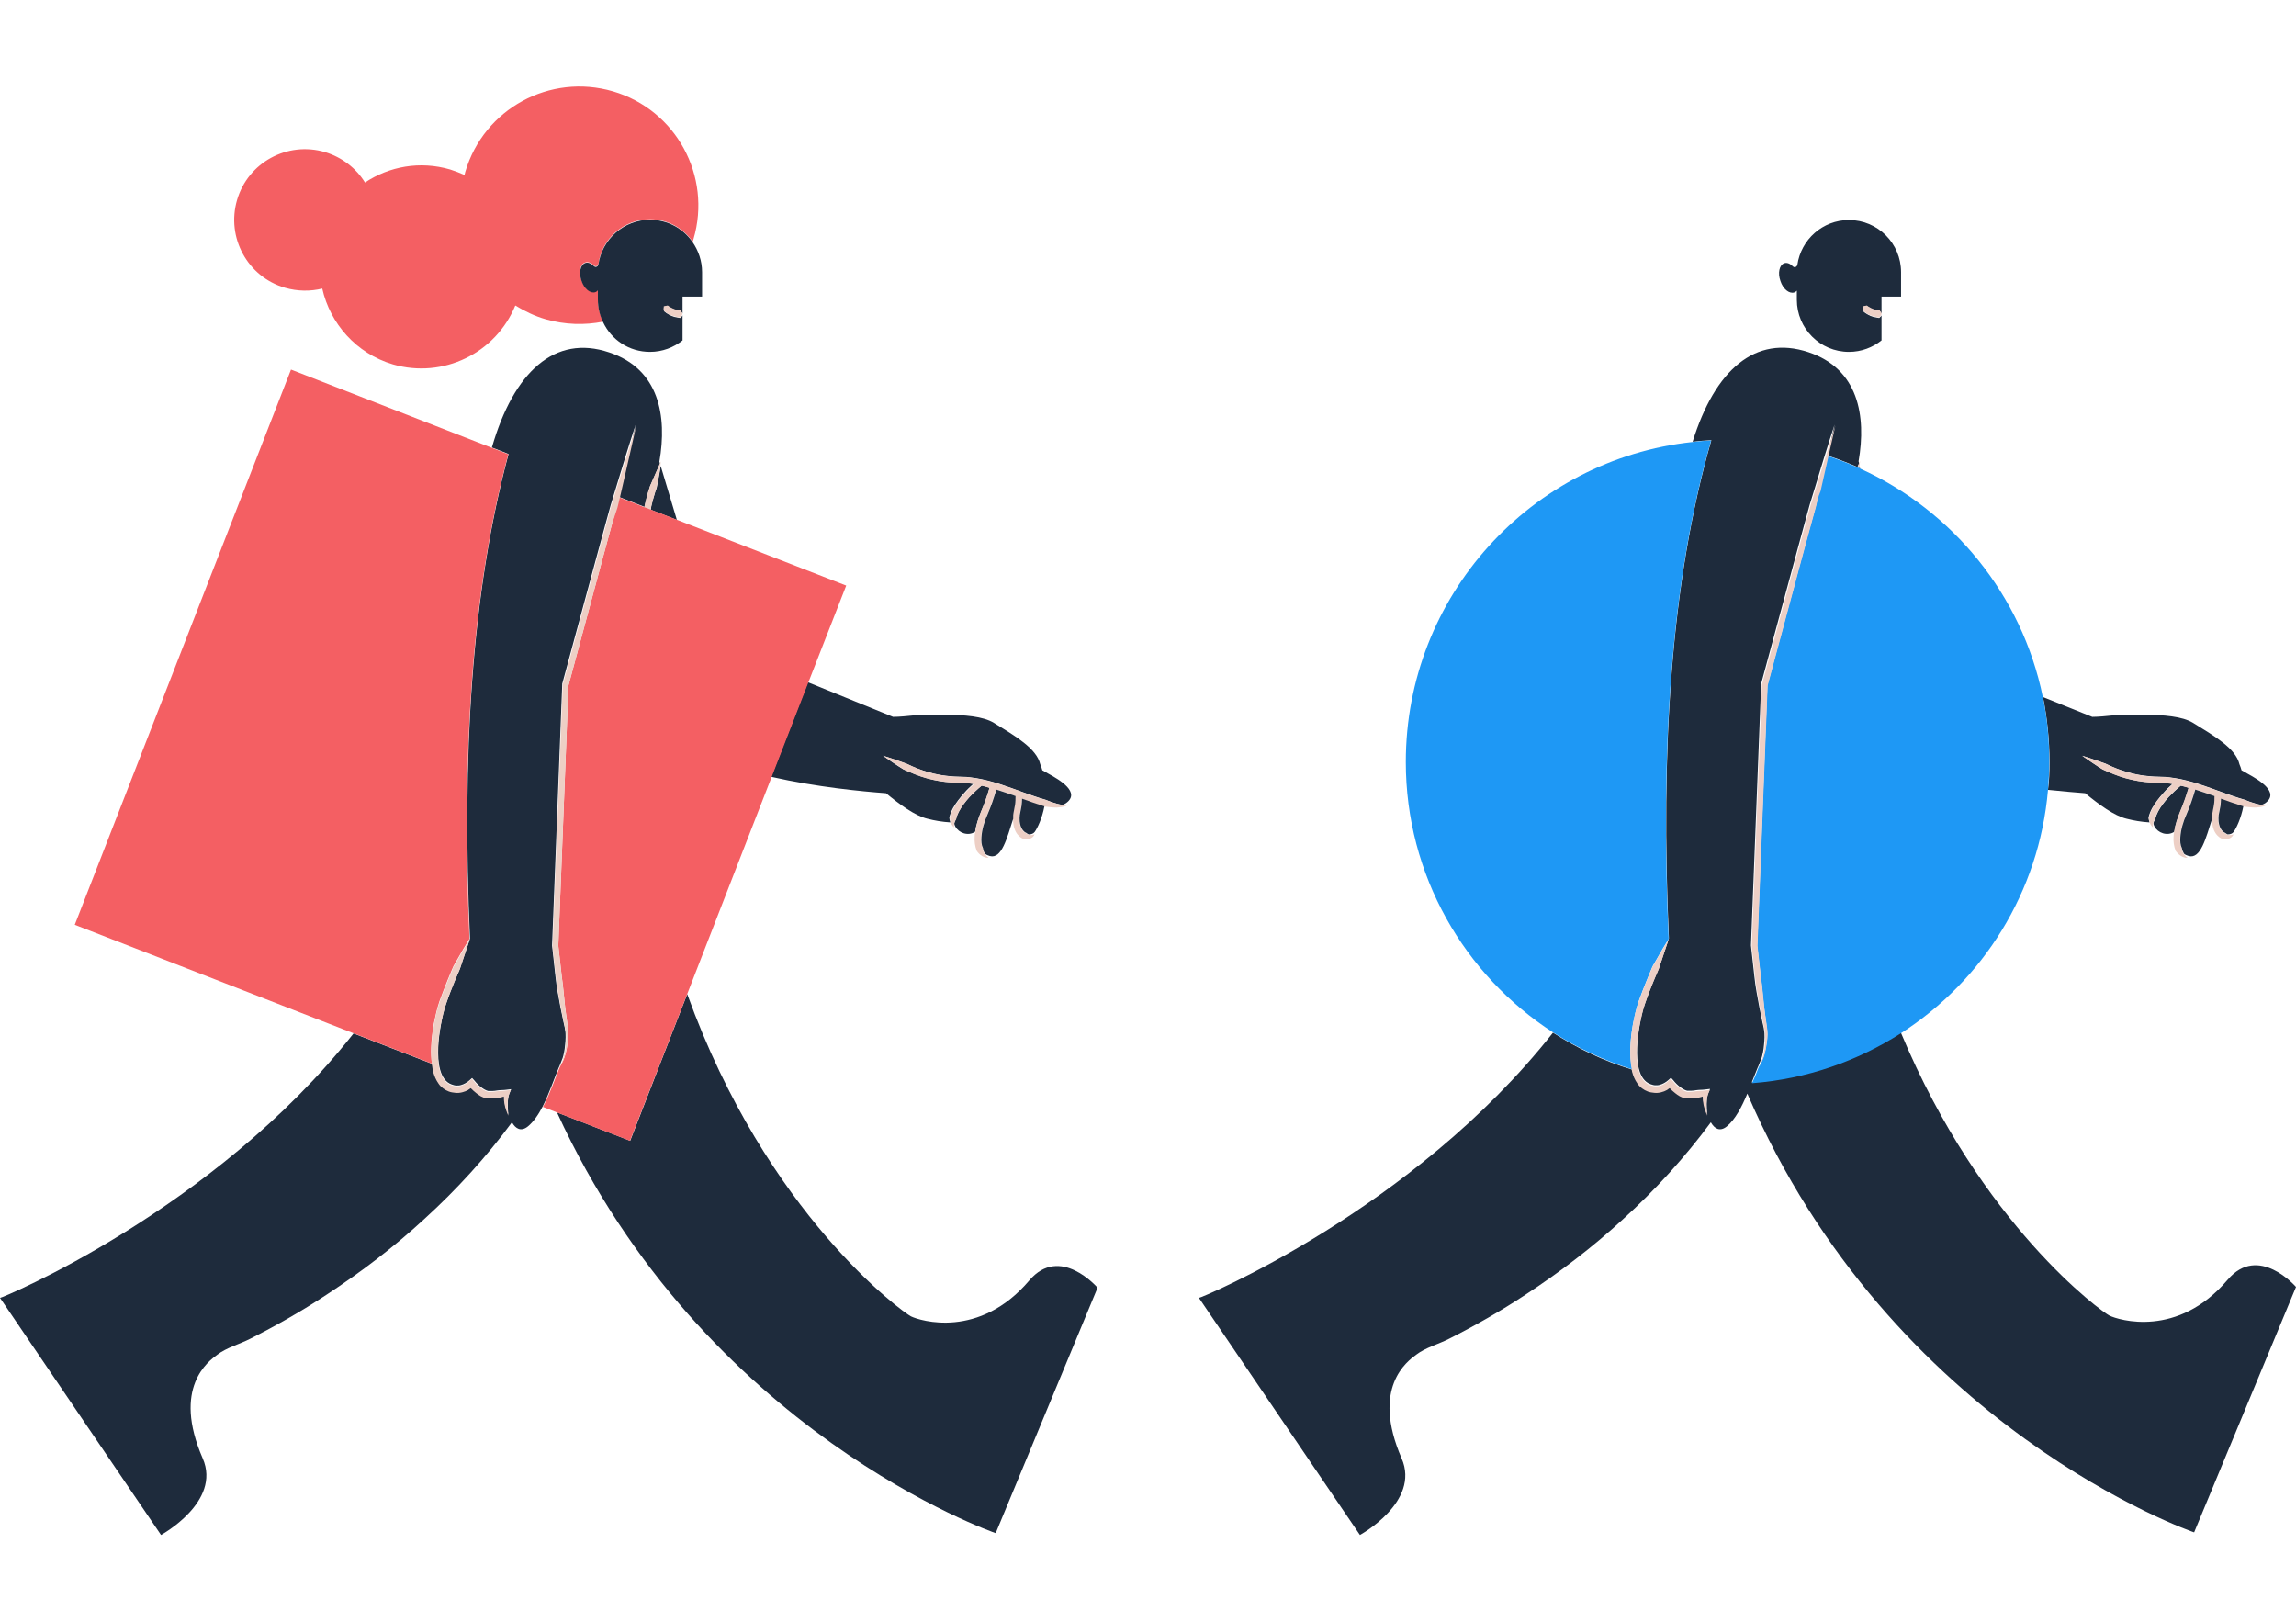 <svg width="1195" height="844" viewBox="0 0 1195 844" fill="none" xmlns="http://www.w3.org/2000/svg">
<path d="M338.304 114.105C324.609 114.105 313.219 124.275 311.456 137.428C311.32 138.512 309.964 138.919 309.151 138.241C307.659 136.749 306.032 136.071 304.54 136.614C301.964 137.427 301.151 141.631 302.642 145.834C304.134 150.037 307.388 152.749 309.829 151.8C310.371 151.664 310.778 151.258 311.185 150.851V155.597C311.185 159.801 312.134 163.732 313.897 167.394C304.269 169.292 294.1 169.021 284.066 166.173C278.371 164.546 273.082 161.97 268.201 158.987C258.031 183.801 230.641 197.225 204.471 189.632C185.352 183.937 171.793 168.343 167.725 150.173C161.623 151.665 154.979 151.664 148.335 149.766C128.809 144.071 117.69 123.597 123.385 104.071C129.08 84.545 149.555 73.427 169.081 79.122C178.03 81.834 185.352 87.528 189.963 94.986C202.573 86.579 218.573 83.596 234.302 88.206C236.878 89.02 239.319 89.969 241.76 91.054C241.895 90.511 242.031 89.969 242.167 89.426C251.794 56.612 286.235 37.9 319.049 47.528C351.863 57.155 370.575 91.596 360.948 124.41C360.812 124.953 360.677 125.359 360.541 125.766C355.524 118.715 347.524 114.105 338.304 114.105Z" fill="#F45F63"/>
<path d="M967.735 242.514L968.142 244.005C968.006 243.869 967.735 243.869 967.599 243.734C967.735 243.327 967.735 242.92 967.735 242.514Z" fill="#1E2B3C"/>
<path d="M1066.72 396.686C1066.72 385.025 1065.5 373.77 1063.33 362.787L1088.96 373.092C1090.72 373.092 1092.48 372.957 1094.38 372.821C1101.57 372.007 1109.02 371.737 1115.67 372.008C1126.11 372.008 1135.87 372.821 1141.43 376.211C1152.41 382.991 1163.67 389.5 1165.57 397.771C1165.97 398.72 1166.38 399.805 1166.65 400.889C1167.6 401.432 1168.69 401.974 1169.77 402.652C1175.74 405.906 1186.72 412.415 1178.99 417.975C1178.45 418.381 1177.91 418.517 1177.36 418.788C1177.23 418.788 1177.23 418.788 1177.09 418.788C1176.14 418.788 1175.06 418.517 1174.11 418.245C1172.08 417.703 1170.18 417.025 1168.28 416.211C1164.35 415.127 1160.41 413.635 1156.48 412.279C1148.62 409.432 1140.62 406.313 1132.08 404.957C1129.91 404.686 1127.74 404.279 1125.57 404.279C1123.4 404.144 1121.36 404.279 1119.33 404.008C1115.26 403.737 1111.19 403.059 1107.26 401.839C1103.33 400.754 1099.53 399.262 1095.74 397.364C1091.8 396.008 1087.74 394.516 1083.67 393.296C1087.19 395.737 1090.58 398.178 1094.24 400.347C1098.04 402.11 1102.11 403.737 1106.31 404.957C1110.52 406.178 1114.72 406.856 1119.06 407.127C1121.23 407.263 1123.4 407.262 1125.43 407.398C1127.19 407.398 1128.96 407.669 1130.72 407.941C1129.09 409.432 1127.47 410.924 1125.97 412.687C1123.8 415.127 1121.77 417.703 1120.14 420.551C1119.33 422.042 1118.65 423.67 1118.24 425.432C1118.24 426.246 1118.52 427.195 1118.79 428.008C1114.45 427.737 1110.52 427.059 1106.85 426.11C1100.48 424.619 1092.35 418.652 1085.29 412.822C1080.28 412.415 1073.63 411.873 1065.9 411.059C1066.58 406.449 1066.72 401.567 1066.72 396.686Z" fill="#1E2B3C"/>
<path d="M808.283 537.433C820.893 545.569 834.724 552.212 849.504 556.687C849.504 556.958 849.639 557.229 849.639 557.365C850.182 559.399 850.995 561.433 852.351 563.331C853.707 565.229 855.605 566.721 857.775 567.535C858.86 567.941 859.944 568.213 861.165 568.213C862.385 568.348 863.47 568.213 864.69 567.942C865.775 567.671 866.86 567.263 867.809 566.721C868.351 566.45 868.758 566.179 869.165 565.772C870.114 566.721 870.928 567.535 872.012 568.348C873.504 569.433 875.131 570.518 877.301 571.06C878.521 571.196 879.335 571.196 880.284 571.06L882.996 570.925C883.945 570.925 884.758 570.654 885.572 570.382C885.843 570.247 886.114 570.246 886.385 570.111C886.385 571.602 886.521 572.958 886.792 574.314C887.199 576.348 887.877 578.247 888.691 580.145C888.284 578.111 888.284 576.077 888.284 574.179C888.284 572.28 888.555 570.247 889.233 568.62L890.047 566.721L887.741 566.992C886.114 567.264 884.352 567.128 882.724 567.399C881.911 567.535 881.097 567.67 880.284 567.67C879.47 567.67 878.521 567.67 878.114 567.67C876.894 567.399 875.538 566.586 874.318 565.636C873.097 564.687 871.877 563.467 870.928 562.247L869.707 560.891L868.351 562.111C867.131 563.196 865.504 564.145 864.012 564.552C863.199 564.823 862.385 564.823 861.572 564.823C860.758 564.823 859.944 564.552 859.131 564.281C855.877 563.196 853.978 560.077 853.029 556.416C852.08 552.891 851.944 548.958 852.08 545.026C852.216 541.094 852.758 537.297 853.436 533.365C854.114 529.568 854.927 525.636 856.283 521.975C857.504 518.314 858.995 514.517 860.487 510.856C861.3 509.093 861.978 507.195 862.792 505.432C863.199 504.483 863.605 503.669 863.877 502.585L864.826 499.737L868.623 488.347C864.283 391.126 869.436 302.988 890.725 229.089C887.47 229.225 884.216 229.496 880.962 229.903C892.623 192.343 913.64 174.173 941.166 183.258C967.336 191.936 971.404 216.479 967.336 240.072L967.607 241.158C967.336 241.836 967.065 242.378 966.793 243.056C961.776 240.886 956.488 238.853 951.2 237.09C952.42 231.666 953.641 226.242 954.861 220.953C951.2 232.072 947.81 243.191 944.42 254.446C943.607 257.293 942.657 260.005 941.844 262.853L939.539 271.259L934.929 288.209L916.623 355.871V356.006V356.142L911.335 491.873V492.009V492.144L913.098 508.144C913.64 513.568 914.725 518.856 915.674 524.144C916.216 526.856 916.759 529.433 917.301 532.009C917.572 533.365 917.979 534.585 918.115 535.941C918.386 537.162 918.386 538.517 918.386 539.873C918.386 541.229 918.25 542.45 918.115 543.806C917.979 545.161 917.844 546.517 917.572 547.738C917.301 549.094 917.03 550.314 916.488 551.535L914.996 555.331V555.195C913.911 557.636 912.962 560.484 911.742 563.331C940.217 561.162 966.658 551.941 989.302 537.297C1031.2 637.773 1094.25 682.926 1097.91 684.689C1102.66 686.994 1133.44 696.621 1159.47 665.977C1175.47 647.129 1195 669.773 1195 669.773L1141.98 797.504C1141.98 797.504 984.556 743.673 909.437 569.162C906.589 575.942 903.199 582.586 898.725 586.247C895.199 589.095 892.352 587.467 890.453 584.078C877.029 602.247 861.707 619.061 845.029 634.248C829.164 648.892 811.944 662.044 793.91 673.841C781.164 682.248 767.875 689.842 754.18 696.757C748.892 699.469 741.841 701.367 737.095 705.028C732.485 708.418 713.502 722.113 729.502 758.995C739.4 781.64 707.807 798.86 707.807 798.86L624.009 675.469C624.416 675.875 735.468 629.909 808.283 537.433Z" fill="#1E2B3C"/>
<path d="M966.65 243.327C966.921 242.785 967.192 242.107 967.464 241.429C967.735 240.887 967.87 240.48 968.142 239.938C968.006 240.751 967.87 241.565 967.87 242.514C967.87 242.921 967.735 243.328 967.735 243.735C967.328 243.599 967.057 243.463 966.65 243.327Z" fill="#EDCFC5"/>
<path d="M1121.77 426.245C1122.04 424.889 1122.59 423.668 1123.26 422.312C1124.62 419.736 1126.52 417.296 1128.55 414.99C1130.59 412.821 1132.75 410.787 1135.06 408.889C1136.42 409.16 1137.77 409.567 1139.13 409.974C1139.13 409.974 1139.13 409.973 1139.13 410.109C1137.91 414.312 1136.55 418.38 1134.79 422.312C1133.43 425.702 1132.21 429.093 1131.67 432.889C1127.87 435.33 1123.13 433.432 1121.36 430.177C1121.09 429.635 1120.82 429.092 1120.82 428.414C1120.96 427.601 1121.36 426.923 1121.77 426.245Z" fill="#1E2B3C"/>
<path d="M1120.28 420.686C1121.91 417.703 1123.95 415.127 1126.12 412.821C1127.61 411.194 1129.23 409.567 1130.86 408.076C1129.1 407.804 1127.34 407.533 1125.57 407.533C1123.54 407.398 1121.23 407.534 1119.2 407.263C1114.86 406.991 1110.66 406.178 1106.45 405.093C1102.25 404.008 1098.32 402.246 1094.39 400.483C1090.72 398.178 1087.34 395.737 1083.81 393.432C1087.88 394.516 1091.95 396.144 1095.88 397.499C1099.67 399.262 1103.47 400.889 1107.4 401.974C1111.34 403.059 1115.4 403.737 1119.47 404.144C1121.51 404.279 1123.54 404.279 1125.71 404.415C1127.88 404.415 1130.05 404.686 1132.22 405.093C1140.76 406.584 1148.76 409.567 1156.62 412.415C1160.56 413.907 1164.49 415.262 1168.42 416.347C1170.32 417.161 1172.22 417.839 1174.25 418.381C1175.2 418.652 1176.29 418.788 1177.23 418.923C1177.37 418.923 1177.37 418.923 1177.51 418.923C1178.46 418.923 1179.4 418.924 1180.22 418.517C1179.4 419.195 1178.32 419.737 1177.23 419.873C1176.15 420.144 1175.07 420.144 1173.98 420.279C1171.81 420.279 1169.64 420.008 1167.47 419.737C1167.47 419.737 1167.47 419.737 1167.34 419.737C1163.4 418.652 1159.61 417.296 1155.81 415.805C1155.81 417.161 1155.68 418.381 1155.54 419.601L1155 422.449L1154.73 423.805C1154.73 424.212 1154.73 424.754 1154.59 425.161C1154.45 426.11 1154.59 426.923 1154.59 427.737C1154.73 428.551 1154.86 429.364 1155.13 430.178C1155.68 431.67 1156.62 433.025 1157.84 433.432C1158.25 433.839 1158.66 434.11 1159.2 434.246C1159.47 434.382 1159.61 434.381 1159.88 434.517C1160.69 434.652 1161.64 434.653 1162.45 434.11C1162.18 435.195 1161.23 436.009 1160.15 436.416C1159.06 436.822 1157.71 436.957 1156.49 436.551C1154.18 435.466 1152.69 433.432 1152.01 431.263C1151.61 430.178 1151.47 429.093 1151.34 428.008C1151.34 427.33 1151.2 426.788 1151.2 426.11C1151.2 425.703 1151.2 425.297 1151.2 424.754C1151.2 424.212 1151.2 423.669 1151.34 423.263L1151.61 421.771L1152.15 418.923C1152.42 417.432 1152.42 415.94 1152.42 414.313C1149.03 413.093 1145.78 411.872 1142.39 410.923C1142.39 410.923 1142.39 410.923 1142.39 411.059C1141.17 415.262 1139.67 419.601 1137.91 423.669C1136.28 427.601 1134.93 431.67 1134.66 435.738C1134.52 437.772 1134.79 439.805 1135.47 441.432C1135.61 442.381 1135.88 443.331 1136.42 444.144C1136.56 444.28 1136.56 444.416 1136.69 444.551C1137.23 445.229 1137.78 445.907 1138.59 446.449C1136.28 446.585 1133.84 444.958 1132.35 442.788C1131.4 440.347 1131.13 437.907 1131.27 435.602C1131.27 434.653 1131.4 433.839 1131.54 432.89C1132.08 429.229 1133.3 425.703 1134.66 422.313C1136.28 418.381 1137.78 414.313 1139 410.11C1139 410.11 1139 410.11 1139 409.975C1137.64 409.568 1136.28 409.296 1134.93 408.889C1132.62 410.788 1130.45 412.822 1128.42 414.991C1126.39 417.296 1124.49 419.737 1123.13 422.313C1122.45 423.533 1121.91 424.89 1121.64 426.246C1121.23 426.924 1120.83 427.601 1120.69 428.415C1120.56 429.093 1120.42 429.771 1120.56 430.585C1119.88 430.042 1119.34 429.229 1118.93 428.28C1118.66 427.466 1118.39 426.517 1118.39 425.703C1118.79 423.805 1119.47 422.178 1120.28 420.686Z" fill="#EDCFC5"/>
<path d="M1135.61 441.431C1134.8 439.804 1134.66 437.77 1134.8 435.736C1135.07 431.668 1136.29 427.6 1138.05 423.668C1139.82 419.6 1141.31 415.261 1142.53 411.058C1142.53 411.058 1142.53 411.057 1142.53 410.922C1145.92 412.007 1149.17 413.091 1152.56 414.312C1152.56 415.803 1152.56 417.295 1152.29 418.922L1151.75 421.769L1151.48 423.261C1151.34 423.804 1151.34 424.346 1151.34 424.753C1151.34 425.16 1151.34 425.566 1151.34 426.109C1148.09 436.143 1145.37 447.261 1139.14 445.499C1138.32 445.227 1137.51 444.957 1136.83 444.414C1136.7 444.279 1136.7 444.143 1136.56 444.007C1136.15 443.329 1135.75 442.38 1135.61 441.431Z" fill="#1E2B3C"/>
<path d="M1155.26 430.041C1154.99 429.363 1154.85 428.414 1154.72 427.601C1154.72 426.787 1154.58 425.837 1154.72 425.024C1154.72 424.617 1154.72 424.21 1154.85 423.668L1155.12 422.312L1155.67 419.465C1155.8 418.245 1155.94 416.888 1155.94 415.668C1159.73 417.024 1163.53 418.38 1167.46 419.6C1167.46 419.6 1167.46 419.6 1167.6 419.6C1166.38 425.973 1163.94 430.99 1162.58 432.889C1161.9 433.838 1160.82 434.245 1159.46 434.245C1158.92 433.974 1158.51 433.838 1158.11 433.431C1156.75 432.889 1155.8 431.533 1155.26 430.041Z" fill="#1E2B3C"/>
<path d="M979.276 154.106V163.191L978.327 161.835C977.92 161.835 977.513 161.699 977.106 161.699C976.293 161.564 975.479 161.292 974.801 161.021C974.123 160.75 973.309 160.343 972.632 159.936C972.36 159.665 971.954 159.529 971.682 159.258C971.004 159.394 970.462 159.53 969.648 159.665C969.513 160.479 969.513 161.156 969.648 161.97C970.055 162.241 970.462 162.648 970.869 162.919C971.682 163.462 972.632 164.004 973.581 164.411C974.53 164.818 975.479 165.089 976.564 165.225C977.106 165.36 977.513 165.36 978.055 165.496C978.462 165.089 979.004 164.682 979.276 164.14V177.157C974.665 180.818 968.835 183.123 962.326 183.123C947.275 183.123 935.207 170.919 935.207 156.004V151.258C934.8 151.665 934.394 152.072 933.851 152.208C931.275 153.021 928.021 150.445 926.665 146.242C925.173 142.038 926.122 137.97 928.563 137.021C930.055 136.478 931.682 137.157 933.173 138.648C933.987 139.462 935.207 138.919 935.478 137.834C937.377 124.682 948.631 114.512 962.326 114.512C977.377 114.512 989.445 126.715 989.445 141.631V154.377H979.276V154.106Z" fill="#1E2B3C"/>
<path d="M978.05 165.224C977.508 165.224 976.965 165.088 976.559 164.952C975.609 164.817 974.525 164.41 973.576 164.139C972.626 163.732 971.677 163.325 970.864 162.647C970.457 162.376 970.05 162.105 969.643 161.698C969.508 161.02 969.508 160.342 969.643 159.393C970.457 159.257 971.135 159.122 971.677 158.986C971.948 159.258 972.355 159.529 972.626 159.664C973.304 160.071 973.982 160.478 974.796 160.749C975.474 161.02 976.287 161.291 977.101 161.427C977.508 161.562 977.915 161.563 978.321 161.563L979.271 162.918V163.596C978.864 164.41 978.457 164.817 978.05 165.224Z" fill="#EDCFC5"/>
<path d="M868.498 488.618C866.328 492.008 864.294 495.533 862.396 498.923L860.904 501.5C860.362 502.314 859.955 503.263 859.548 504.212L857.243 509.771C855.752 513.432 854.26 517.229 852.904 521.026C851.548 524.958 850.735 528.89 849.921 532.822C849.243 536.754 848.701 540.823 848.565 544.89C848.43 548.687 848.565 552.619 849.514 556.551C834.87 551.941 821.039 545.433 808.293 537.297C762.191 507.466 731.682 455.533 731.682 396.549C731.682 310.175 796.903 239.123 880.837 230.038C884.091 229.632 887.345 229.36 890.6 229.225C869.311 303.26 864.159 391.397 868.498 488.618Z" fill="#1E98F5"/>
<path d="M915.268 555.602L917.03 552.077C917.573 550.856 918.115 549.501 918.386 548.28C918.793 546.924 919.064 545.568 919.2 544.348C919.471 542.992 919.742 541.636 919.742 540.28C919.878 538.924 919.878 537.568 919.742 536.077C919.607 534.721 919.335 533.365 919.2 532.009C918.793 529.297 918.522 526.72 918.115 524.008C917.844 521.296 917.573 518.72 917.302 516.008C917.03 513.296 916.759 510.72 916.352 508.008L914.59 492.143L919.878 356.684L938.048 289.158L942.658 272.209L944.963 263.801C945.641 260.954 946.319 258.107 946.997 255.259C948.353 249.293 949.709 243.191 951.065 237.225C956.353 238.987 961.506 240.886 966.658 243.191C966.929 243.327 967.336 243.462 967.607 243.598C967.743 243.733 968.014 243.734 968.15 243.869C1016.29 265.7 1052.35 309.632 1063.2 362.65C1065.51 373.633 1066.59 384.888 1066.59 396.549C1066.59 401.43 1066.32 406.312 1065.91 411.194C1061.3 464.347 1032.02 510.313 989.438 537.704C966.794 552.212 940.353 561.569 911.878 563.738C913.234 560.891 914.318 558.179 915.268 555.602Z" fill="#1E98F5"/>
<path d="M848.543 545.163C848.678 541.095 849.221 537.027 849.899 533.095C850.577 529.163 851.526 525.094 852.882 521.298C854.238 517.501 855.729 513.705 857.221 510.044L859.526 504.484C859.797 503.535 860.34 502.586 860.882 501.772L862.374 499.196C864.272 495.671 866.441 492.281 868.475 488.891L864.679 500.28L863.73 503.128C863.458 504.077 863.052 505.027 862.645 505.976C861.831 507.738 861.018 509.637 860.34 511.4C858.848 515.061 857.357 518.722 856.136 522.519C854.916 526.18 854.102 529.976 853.289 533.908C852.611 537.705 852.068 541.638 851.933 545.57C851.797 549.502 851.933 553.299 852.882 556.96C853.831 560.485 855.729 563.739 858.984 564.824C859.797 565.095 860.611 565.231 861.424 565.366C862.238 565.366 863.052 565.367 863.865 565.095C865.492 564.689 867.119 563.739 868.204 562.654L869.56 561.434L870.78 562.79C871.73 564.01 872.95 565.231 874.17 566.18C875.391 567.129 876.747 567.943 877.967 568.214C878.509 568.349 879.323 568.214 880.137 568.214C880.95 568.214 881.764 568.079 882.577 567.943C884.204 567.672 885.967 567.807 887.594 567.536L889.899 567.265L889.086 569.163C888.408 570.79 888.272 572.824 888.137 574.723C888.137 576.757 888.272 578.655 888.543 580.689C887.73 578.79 887.052 576.892 886.645 574.858C886.374 573.502 886.238 572.011 886.238 570.655C885.967 570.79 885.696 570.79 885.425 570.926C884.611 571.197 883.662 571.332 882.848 571.468L880.137 571.604C879.187 571.604 878.374 571.739 877.153 571.604C874.984 571.197 873.357 570.112 871.865 568.892C870.781 568.078 869.967 567.265 869.018 566.316C868.611 566.587 868.069 566.858 867.662 567.265C866.713 567.807 865.628 568.214 864.543 568.485C863.458 568.756 862.238 568.892 861.018 568.756C859.797 568.62 858.713 568.485 857.628 568.078C855.458 567.264 853.424 565.773 852.204 563.875C850.848 561.977 850.034 559.942 849.492 557.908C849.492 557.637 849.356 557.366 849.356 557.23C848.543 552.891 848.407 548.959 848.543 545.163Z" fill="#EDCFC5"/>
<path d="M945.1 263.937L942.795 272.344L938.185 289.294L920.015 356.82L914.727 492.279L916.489 508.144C916.896 510.856 917.167 513.432 917.438 516.144C917.71 518.856 917.981 521.432 918.252 524.144C918.523 526.856 918.93 529.432 919.337 532.144C919.472 533.5 919.744 534.72 919.879 536.212C920.015 537.568 920.015 538.924 919.879 540.415C919.744 541.771 919.472 543.127 919.337 544.483C919.066 545.839 918.794 547.195 918.523 548.415C918.116 549.771 917.71 550.992 917.167 552.212L915.405 555.738V555.873L916.896 552.077C917.303 550.856 917.71 549.501 917.981 548.28C918.252 546.924 918.388 545.703 918.523 544.348C918.659 542.992 918.794 541.636 918.794 540.415C918.794 539.059 918.659 537.839 918.523 536.483C918.252 535.263 917.981 533.907 917.71 532.551C917.167 529.975 916.625 527.263 916.083 524.686C915.133 519.398 914.049 514.11 913.506 508.686L911.743 492.686V492.551V492.415L917.032 356.684V356.548V356.413L935.337 288.751L939.947 271.801L942.252 263.395C943.066 260.547 944.015 257.835 944.829 254.988C948.354 243.869 951.744 232.615 955.27 221.496C954.049 226.92 952.829 232.344 951.608 237.632C950.252 243.598 948.897 249.699 947.541 255.666C946.32 258.242 945.778 261.09 945.1 263.937Z" fill="#EDCFC5"/>
<path d="M464.812 373.091C466.575 373.091 468.338 372.955 470.236 372.819C477.423 372.006 484.881 371.735 491.525 372.006C501.966 372.006 511.728 372.819 517.288 376.209C528.271 382.989 539.525 389.498 541.424 397.769C541.831 398.718 542.237 399.803 542.508 400.888C543.458 401.43 544.542 401.972 545.627 402.65C551.593 405.904 562.577 412.413 554.848 417.973C554.305 418.379 553.763 418.515 553.221 418.786C553.085 418.786 553.085 418.786 552.949 418.786C552 418.786 550.915 418.515 549.966 418.243C547.932 417.701 546.034 417.023 544.136 416.21C540.203 415.125 536.271 413.633 532.339 412.277C524.474 409.43 516.474 406.311 507.932 404.955C505.762 404.684 503.593 404.277 501.423 404.277C499.254 404.142 497.22 404.277 495.186 404.006C491.118 403.735 487.05 403.057 483.118 401.837C479.186 400.752 475.389 399.26 471.592 397.362C467.66 396.006 463.592 394.514 459.524 393.294C463.05 395.735 466.44 398.176 470.101 400.345C473.897 402.108 477.965 403.735 482.169 404.955C486.372 406.176 490.576 406.854 494.915 407.125C497.084 407.261 499.254 407.26 501.288 407.396C503.05 407.396 504.813 407.668 506.576 407.939C504.949 409.43 503.321 410.922 501.83 412.685C499.66 415.125 497.626 417.701 495.999 420.549C495.186 422.04 494.508 423.668 494.101 425.43C494.101 426.244 494.372 427.193 494.643 428.007C490.304 427.735 486.372 427.058 482.711 426.108C476.338 424.617 468.202 418.65 461.151 412.82C448.541 411.87 425.354 409.701 401.354 404.277L420.473 355.057L464.812 373.091Z" fill="#1E2B3C"/>
<path d="M339 263.395L339.813 260.141L340.762 256.886C340.898 256.344 341.034 255.802 341.305 255.259C341.441 254.717 341.712 254.174 341.847 253.632C342.525 249.971 343.339 246.31 343.881 242.514L352.288 270.581L338.729 265.293L339 263.395Z" fill="#1E2B3C"/>
<path d="M184.015 537.839L224.964 553.704C225.1 554.924 225.371 556.144 225.642 557.5C226.185 559.534 226.998 561.568 228.354 563.466C229.71 565.365 231.609 566.856 233.778 567.67C234.863 568.077 235.948 568.348 237.168 568.348C238.388 568.483 239.473 568.348 240.694 568.076C241.778 567.805 242.863 567.398 243.812 566.856C244.355 566.585 244.761 566.314 245.168 565.907C246.117 566.857 246.931 567.67 248.016 568.484C249.507 569.568 251.134 570.653 253.304 571.195C254.524 571.331 255.338 571.331 256.287 571.195L258.999 571.06C259.948 571.06 260.762 570.789 261.575 570.517C261.846 570.382 262.118 570.382 262.389 570.246C262.389 571.738 262.524 573.094 262.796 574.45C263.202 576.483 263.88 578.382 264.694 580.28C264.287 578.246 264.287 576.212 264.287 574.314C264.287 572.415 264.558 570.381 265.236 568.754L266.05 566.856L263.745 567.128C262.118 567.399 260.355 567.263 258.728 567.534C257.914 567.67 257.101 567.806 256.287 567.806C255.473 567.806 254.524 567.806 254.117 567.806C252.897 567.534 251.541 566.721 250.321 565.772C249.1 564.822 247.88 563.602 246.931 562.382L245.711 561.026L244.355 562.246C243.134 563.331 241.507 564.28 240.016 564.686C239.202 564.958 238.388 564.958 237.575 564.958C236.761 564.958 235.948 564.687 235.134 564.416C231.88 563.331 229.981 560.212 229.032 556.551C228.083 553.025 227.948 549.093 228.083 545.161C228.219 541.229 228.761 537.432 229.439 533.5C230.117 529.703 230.931 525.771 232.287 522.11C233.507 518.449 234.998 514.652 236.49 510.991C237.304 509.229 237.982 507.33 238.795 505.567C239.202 504.618 239.609 503.805 239.88 502.72L240.829 499.872L244.626 488.482C240.422 394.379 245.168 308.819 264.694 236.275L256.016 232.886C267.406 193.427 288.83 173.902 317.034 183.393C343.203 192.071 347.271 216.614 343.203 240.208L343.475 241.292C341.847 245.089 340.22 248.75 338.593 252.411C338.322 252.954 338.186 253.496 338.051 254.039C337.915 254.581 337.644 255.123 337.508 255.665L336.559 259.055L335.746 262.445L335.474 263.801L322.322 258.649C322.593 257.428 322.864 256.343 323.135 255.123C325.712 243.733 328.424 232.343 330.864 220.953C327.203 232.072 323.813 243.191 320.423 254.445C319.61 257.293 318.661 260.005 317.847 262.852L315.542 271.259L310.932 288.208L292.626 355.87V356.006V356.141L287.338 491.872V492.008V492.143L289.101 508.144C289.643 513.567 290.728 518.855 291.677 524.144C292.22 526.856 292.762 529.432 293.304 532.009C293.576 533.365 293.982 534.585 294.118 535.941C294.389 537.161 294.389 538.517 294.389 539.873C294.389 541.229 294.254 542.449 294.118 543.805C293.982 545.161 293.847 546.517 293.576 547.737C293.304 549.093 293.033 550.314 292.491 551.534L290.999 555.331V555.195C288.423 561.297 285.847 569.161 282.457 575.806C280.287 580.009 277.711 583.806 274.728 586.247C271.202 589.094 268.355 587.467 266.457 584.077C253.033 602.247 237.71 619.06 221.032 634.247C205.168 648.891 187.947 662.044 169.913 673.841C157.167 682.247 143.879 689.841 130.184 696.757C124.895 699.469 117.844 701.366 113.098 705.027C108.488 708.417 89.505 722.113 105.505 758.995C115.404 781.639 83.81 798.859 83.81 798.859L0.012 675.468C0.283 675.875 111.2 630.044 184.015 537.839Z" fill="#1E2B3C"/>
<path d="M357.688 517.365C399.044 632.079 470.232 683.198 474.164 685.097C478.91 687.402 509.69 697.029 535.724 666.384C551.724 647.536 571.25 670.181 571.25 670.181L518.232 797.911C518.232 797.911 366.501 745.978 289.89 578.925L327.992 593.706L357.688 517.365Z" fill="#1E2B3C"/>
<path d="M341.286 255.259C341.151 255.802 340.879 256.344 340.744 256.886L339.795 260.141L338.981 263.395L338.574 265.293L335.32 264.073L335.591 262.717L336.405 259.327L337.354 255.937C337.489 255.395 337.761 254.852 337.896 254.31C338.032 253.767 338.167 253.225 338.439 252.683C340.066 249.022 341.693 245.225 343.32 241.564C343.591 241.022 343.727 240.615 343.998 240.072C343.862 240.886 343.727 241.699 343.727 242.648C343.184 246.445 342.506 250.106 341.693 253.768C341.693 254.174 341.422 254.717 341.286 255.259Z" fill="#EDCFC5"/>
<path d="M497.628 426.245C497.899 424.889 498.442 423.668 499.12 422.312C500.476 419.736 502.374 417.296 504.408 414.99C506.442 412.821 508.611 410.787 510.917 408.889C512.272 409.16 513.628 409.567 514.984 409.974C514.984 409.974 514.984 409.973 514.984 410.109C513.764 414.312 512.408 418.38 510.645 422.312C509.289 425.702 508.069 429.093 507.527 432.889C503.73 435.33 498.984 433.432 497.221 430.177C496.95 429.635 496.679 429.092 496.679 428.414C496.95 427.601 497.221 426.923 497.628 426.245Z" fill="#1E2B3C"/>
<path d="M496.281 420.686C497.908 417.703 499.942 415.127 502.111 412.821C503.603 411.194 505.23 409.567 506.857 408.076C505.094 407.804 503.332 407.533 501.569 407.533C499.535 407.398 497.23 407.534 495.196 407.263C490.857 406.991 486.654 406.178 482.45 405.093C478.247 404.008 474.314 402.246 470.382 400.483C466.721 398.178 463.331 395.737 459.806 393.432C463.874 394.516 467.941 396.144 471.874 397.499C475.67 399.262 479.467 400.889 483.399 401.974C487.332 403.059 491.399 403.737 495.467 404.144C497.501 404.279 499.535 404.279 501.705 404.415C503.874 404.415 506.044 404.686 508.213 405.093C516.756 406.584 524.756 409.567 532.62 412.415C536.553 413.907 540.485 415.262 544.417 416.347C546.315 417.161 548.214 417.839 550.248 418.381C551.197 418.652 552.282 418.788 553.231 418.923C553.366 418.923 553.366 418.923 553.502 418.923C554.451 418.923 555.4 418.924 556.214 418.517C555.4 419.195 554.316 419.737 553.231 419.873C552.146 420.144 551.061 420.144 549.976 420.279C547.807 420.279 545.637 420.008 543.468 419.737C543.468 419.737 543.468 419.737 543.332 419.737C539.4 418.652 535.603 417.296 531.807 415.805C531.807 417.161 531.671 418.381 531.536 419.601L530.993 422.449L530.722 423.805C530.722 424.212 530.722 424.754 530.586 425.161C530.451 426.11 530.586 426.923 530.586 427.737C530.722 428.551 530.858 429.364 531.129 430.178C531.671 431.67 532.62 433.025 533.841 433.432C534.247 433.839 534.654 434.11 535.197 434.246C535.468 434.382 535.603 434.381 535.875 434.517C536.688 434.652 537.637 434.653 538.451 434.11C538.18 435.195 537.23 436.009 536.146 436.416C535.061 436.822 533.705 436.957 532.485 436.551C530.18 435.466 528.688 433.432 528.01 431.263C527.603 430.178 527.468 429.093 527.332 428.008C527.332 427.33 527.332 426.788 527.196 426.11C527.196 425.703 527.196 425.297 527.196 424.754C527.196 424.212 527.196 423.669 527.332 423.263L527.603 421.771L528.146 418.923C528.417 417.432 528.417 415.94 528.417 414.313C525.027 413.093 521.773 411.872 518.383 410.923C518.383 410.923 518.383 410.923 518.383 411.059C517.162 415.262 515.671 419.601 513.908 423.669C512.281 427.601 510.925 431.67 510.654 435.738C510.518 437.772 510.789 439.805 511.467 441.432C511.603 442.381 511.874 443.331 512.417 444.144C512.552 444.28 512.552 444.416 512.688 444.551C513.23 445.229 513.773 445.907 514.586 446.449C512.281 446.585 509.705 444.958 508.349 442.788C507.4 440.347 507.128 437.907 507.264 435.602C507.264 434.653 507.4 433.839 507.535 432.89C508.078 429.229 509.298 425.703 510.654 422.313C512.281 418.381 513.773 414.313 514.993 410.11C514.993 410.11 514.993 410.11 514.993 409.975C513.637 409.568 512.281 409.296 510.925 408.889C508.62 410.788 506.45 412.822 504.417 414.991C502.383 417.296 500.484 419.737 499.128 422.313C498.45 423.533 497.908 424.89 497.637 426.246C497.23 426.924 496.823 427.601 496.688 428.415C496.552 429.093 496.416 429.771 496.552 430.585C495.874 430.042 495.332 429.229 494.925 428.28C494.654 427.466 494.382 426.517 494.382 425.703C494.789 423.805 495.467 422.178 496.281 420.686Z" fill="#EDCFC5"/>
<path d="M511.611 441.431C510.798 439.804 510.662 437.77 510.798 435.736C511.069 431.668 512.289 427.6 514.052 423.668C515.815 419.6 517.306 415.261 518.526 411.058C518.526 411.058 518.526 411.057 518.526 410.922C521.916 412.007 525.171 413.091 528.561 414.312C528.561 415.803 528.561 417.295 528.289 418.922L527.747 421.769L527.476 423.261C527.34 423.804 527.34 424.346 527.34 424.753C527.34 425.16 527.34 425.566 527.34 426.109C524.086 436.143 521.374 447.261 515.137 445.499C514.323 445.227 513.51 444.957 512.832 444.414C512.696 444.279 512.696 444.143 512.56 444.007C512.018 443.329 511.747 442.38 511.611 441.431Z" fill="#1E2B3C"/>
<path d="M531.257 430.041C530.985 429.363 530.85 428.414 530.714 427.601C530.714 426.787 530.579 425.837 530.714 425.024C530.714 424.617 530.714 424.21 530.85 423.668L531.121 422.312L531.663 419.465C531.799 418.245 531.935 416.888 531.935 415.668C535.731 417.024 539.528 418.38 543.46 419.6C543.46 419.6 543.46 419.6 543.596 419.6C542.375 425.973 539.935 430.99 538.579 432.889C537.901 433.838 536.816 434.245 535.46 434.245C534.918 433.974 534.511 433.838 534.104 433.431C532.748 432.889 531.799 431.533 531.257 430.041Z" fill="#1E2B3C"/>
<path d="M355.244 154.104V163.189L354.295 161.833C353.888 161.833 353.482 161.698 353.075 161.698C352.261 161.562 351.448 161.291 350.77 161.02C350.092 160.748 349.278 160.341 348.6 159.934C348.329 159.663 347.922 159.528 347.651 159.256C346.973 159.392 346.431 159.528 345.617 159.664C345.482 160.477 345.482 161.155 345.617 161.968C346.024 162.24 346.431 162.647 346.838 162.918C347.651 163.46 348.6 164.003 349.549 164.409C350.499 164.816 351.448 165.088 352.533 165.223C353.075 165.359 353.482 165.358 354.024 165.494C354.431 165.087 354.973 164.68 355.244 164.138V177.155C350.634 180.816 344.804 183.121 338.295 183.121C327.447 183.121 318.227 176.884 313.888 167.664C312.125 164.138 311.176 160.07 311.176 155.867V151.121C310.769 151.528 310.362 151.935 309.82 152.07C307.244 152.884 303.989 150.308 302.634 146.104C301.142 141.901 302.091 137.832 304.532 136.883C306.023 136.341 307.651 137.019 309.142 138.511C309.956 139.324 311.176 138.782 311.447 137.697C313.346 124.544 324.6 114.375 338.295 114.375C347.38 114.375 355.516 118.85 360.397 125.901C363.516 130.375 365.414 135.798 365.414 141.629V154.376H355.244V154.104Z" fill="#1E2B3C"/>
<path d="M353.908 165.224C353.365 165.224 352.823 165.088 352.416 164.952C351.467 164.817 350.382 164.41 349.433 164.139C348.484 163.867 347.535 163.325 346.721 162.647C346.314 162.376 345.907 162.105 345.501 161.698C345.365 161.02 345.365 160.342 345.501 159.393C346.314 159.257 346.992 159.122 347.535 158.986C347.806 159.258 348.213 159.529 348.484 159.664C349.162 160.071 349.84 160.478 350.653 160.749C351.331 161.02 352.145 161.291 352.958 161.427C353.365 161.562 353.772 161.563 354.179 161.563L355.128 162.918V163.596C354.857 164.41 354.45 164.817 353.908 165.224Z" fill="#EDCFC5"/>
<path d="M291.269 555.603L293.032 552.077C293.574 550.857 294.117 549.501 294.388 548.281C294.795 546.925 295.066 545.568 295.201 544.348C295.473 542.992 295.744 541.636 295.744 540.28C295.879 538.924 295.879 537.569 295.744 536.077C295.608 534.721 295.337 533.365 295.201 532.009C294.795 529.297 294.523 526.721 294.117 524.009C293.845 521.297 293.574 518.721 293.303 516.009C293.032 513.297 292.761 510.721 292.354 508.009L290.591 492.144L295.879 356.684L314.049 289.158L318.659 272.209L320.965 263.802C321.371 262.175 321.778 260.412 322.185 258.785L335.338 263.938L338.592 265.158L352.151 270.446L440.424 304.752L420.763 355.058L401.644 404.278L357.711 517.229L327.88 593.705L289.778 578.925L282.591 576.078C286.117 569.569 288.693 561.705 291.269 555.603Z" fill="#F45F63"/>
<path d="M244.343 488.619C242.174 492.009 240.14 495.534 238.241 498.924L236.75 501.501C236.207 502.314 235.801 503.263 235.394 504.213L233.089 509.771C231.597 513.432 230.106 517.23 228.75 521.026C227.394 524.958 226.58 528.89 225.767 532.823C225.089 536.755 224.546 540.823 224.411 544.891C224.275 547.739 224.411 550.586 224.818 553.569L183.868 537.704L38.917 481.296L151.461 192.344L255.869 233.022L264.547 236.412C245.021 308.956 240.275 394.516 244.343 488.619Z" fill="#F45F63"/>
<path d="M224.539 545.163C224.675 541.095 225.217 537.027 225.895 533.095C226.573 529.163 227.522 525.094 228.878 521.298C230.234 517.501 231.726 513.705 233.217 510.044L235.522 504.484C235.793 503.535 236.336 502.586 236.878 501.772L238.37 499.196C240.268 495.671 242.438 492.281 244.471 488.891L240.675 500.28L239.726 503.128C239.454 504.077 239.048 505.027 238.641 505.976C237.827 507.738 237.014 509.637 236.336 511.4C234.844 515.061 233.353 518.722 232.132 522.519C230.912 526.18 230.098 529.976 229.285 533.908C228.607 537.705 228.064 541.638 227.929 545.57C227.793 549.502 227.929 553.299 228.878 556.96C229.827 560.485 231.726 563.739 234.98 564.824C235.793 565.095 236.607 565.231 237.421 565.366C238.234 565.366 239.048 565.367 239.861 565.095C241.488 564.689 243.116 563.739 244.2 562.654L245.556 561.434L246.777 562.79C247.726 564.01 248.946 565.231 250.167 566.18C251.387 567.129 252.743 567.943 253.963 568.214C254.506 568.349 255.319 568.214 256.133 568.214C256.946 568.214 257.76 568.079 258.573 567.943C260.201 567.672 261.963 567.807 263.59 567.536L265.896 567.265L265.082 569.163C264.404 570.79 264.268 572.824 264.133 574.723C264.133 576.757 264.268 578.655 264.54 580.689C263.726 578.79 263.048 576.892 262.641 574.858C262.37 573.502 262.234 572.011 262.234 570.655C261.963 570.79 261.692 570.79 261.421 570.926C260.607 571.197 259.658 571.332 258.845 571.468L256.133 571.604C255.183 571.604 254.37 571.739 253.15 571.604C250.98 571.197 249.353 570.112 247.861 568.892C246.777 568.078 245.963 567.265 245.014 566.316C244.607 566.587 244.065 566.858 243.658 567.265C242.709 567.807 241.624 568.214 240.539 568.485C239.454 568.756 238.234 568.892 237.014 568.756C235.793 568.62 234.709 568.485 233.624 568.078C231.454 567.264 229.42 565.773 228.2 563.875C226.844 561.977 226.031 559.942 225.488 557.908C225.217 556.688 224.946 555.468 224.81 554.112C224.403 550.858 224.403 548.01 224.539 545.163Z" fill="#EDCFC5"/>
<path d="M318.651 272.344L314.041 289.294L295.871 356.82L290.583 492.279L292.346 508.144C292.753 510.856 293.024 513.432 293.295 516.144C293.566 518.856 293.837 521.432 294.108 524.144C294.38 526.856 294.786 529.432 295.193 532.144C295.329 533.5 295.6 534.72 295.736 536.212C295.871 537.568 295.871 538.924 295.736 540.415C295.6 541.771 295.329 543.127 295.193 544.483C294.922 545.839 294.651 547.195 294.38 548.415C293.973 549.771 293.566 550.992 293.024 552.212L291.261 555.738V555.873L292.752 552.077C293.159 550.856 293.566 549.501 293.837 548.28C294.109 546.924 294.244 545.703 294.38 544.348C294.515 542.992 294.651 541.636 294.651 540.415C294.651 539.059 294.515 537.839 294.38 536.483C294.108 535.263 293.837 533.907 293.566 532.551C293.024 529.975 292.481 527.263 291.939 524.686C290.99 519.398 289.905 514.11 289.363 508.686L287.6 492.686V492.551V492.415L292.888 356.684V356.548V356.413L311.193 288.751L315.804 271.801L318.109 263.395C318.922 260.547 319.872 257.835 320.685 254.988C324.211 243.869 327.601 232.615 331.126 221.496C328.685 232.886 325.973 244.276 323.397 255.666C323.126 256.886 322.855 257.971 322.583 259.191C322.177 260.818 321.77 262.581 321.363 264.209L318.651 272.344Z" fill="#EDCFC5"/>
</svg>

